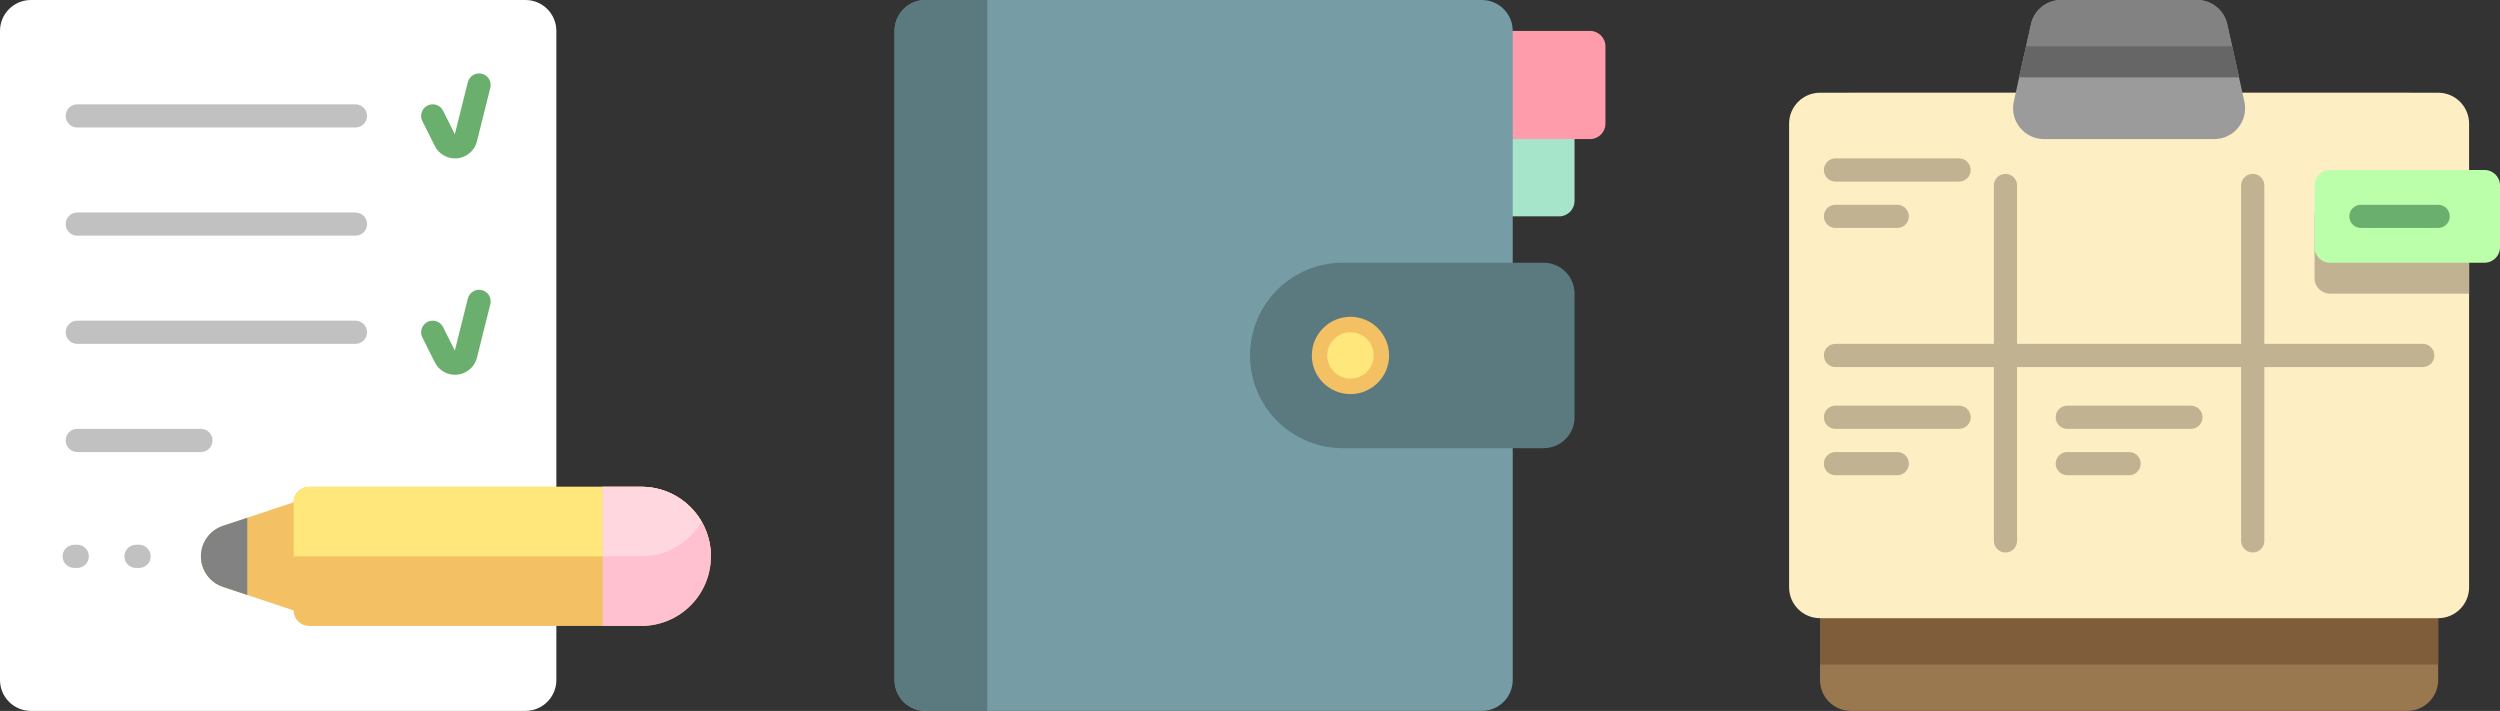 <svg width="422" height="120" viewBox="0 0 422 120" fill="none" xmlns="http://www.w3.org/2000/svg">
<rect x="0" y="0" width="422" height="120" fill="#333333" stroke="none"/>
<g clip-path="url(#clip0_653_1079)">
<path d="M88.696 120H5.217C2.336 120 0 117.664 0 114.783V5.217C0 2.336 2.336 0 5.217 0H88.696C91.577 0 93.913 2.336 93.913 5.217V114.783C93.913 117.664 91.577 120 88.696 120Z" fill="white"/>
<path d="M15 93.913C15 94.993 14.124 95.87 13.043 95.87H12.522C11.441 95.87 10.565 94.993 10.565 93.913C10.565 92.832 11.441 91.956 12.522 91.956H13.043C14.124 91.956 15 92.832 15 93.913ZM23.478 91.956H22.957C21.876 91.956 21 92.832 21 93.913C21 94.993 21.876 95.87 22.957 95.87H23.478C24.559 95.87 25.435 94.993 25.435 93.913C25.435 92.832 24.559 91.956 23.478 91.956ZM60 54.13H13.043C11.963 54.13 11.087 55.006 11.087 56.087C11.087 57.167 11.963 58.044 13.043 58.044H60C61.081 58.044 61.957 57.167 61.957 56.087C61.957 55.006 61.081 54.13 60 54.13ZM60 35.869H13.043C11.963 35.869 11.087 36.745 11.087 37.826C11.087 38.906 11.963 39.782 13.043 39.782H60C61.081 39.782 61.957 38.906 61.957 37.826C61.957 36.745 61.081 35.869 60 35.869ZM33.913 72.391H13.043C11.963 72.391 11.087 73.267 11.087 74.348C11.087 75.428 11.963 76.304 13.043 76.304H33.913C34.993 76.304 35.87 75.428 35.87 74.348C35.87 73.267 34.994 72.391 33.913 72.391ZM13.043 21.521H60C61.081 21.521 61.957 20.645 61.957 19.565C61.957 18.485 61.081 17.608 60 17.608H13.043C11.963 17.608 11.087 18.485 11.087 19.565C11.087 20.645 11.963 21.521 13.043 21.521Z" fill="#C1C1C1"/>
<path d="M71.294 20.44C70.81 19.473 71.202 18.298 72.168 17.815C73.135 17.331 74.31 17.724 74.793 18.69L76.776 22.655L78.971 13.873C79.233 12.825 80.297 12.188 81.344 12.449C82.392 12.711 83.03 13.774 82.767 14.822L80.512 23.844C80.086 25.549 78.561 26.739 76.805 26.739C75.348 26.739 74.038 25.929 73.387 24.626L71.294 20.44ZM81.344 48.971C80.298 48.71 79.234 49.347 78.972 50.395L76.776 59.177L74.793 55.212C74.311 54.246 73.135 53.854 72.169 54.337C71.202 54.82 70.81 55.996 71.294 56.962L73.387 61.148C74.038 62.452 75.348 63.261 76.805 63.261C78.562 63.261 80.086 62.071 80.512 60.366L82.768 51.344C83.03 50.296 82.392 49.234 81.344 48.971Z" fill="#6BAF6E"/>
<path d="M57.391 84.782V103.043H49.565L37.625 99.063C35.408 98.324 33.913 96.25 33.913 93.913C33.913 91.576 35.408 89.501 37.625 88.762L49.565 84.782H57.391V84.782Z" fill="#F4C064"/>
<path d="M41.739 100.435L37.625 99.064C35.408 98.325 33.913 96.25 33.913 93.913C33.913 91.576 35.408 89.502 37.625 88.763L41.739 87.392V100.435Z" fill="#828282"/>
<path d="M52.174 82.174H108.261C114.744 82.174 120 87.43 120 93.913C120 100.396 114.744 105.652 108.261 105.652H52.174C50.733 105.652 49.565 104.484 49.565 103.044V84.783C49.565 83.342 50.733 82.174 52.174 82.174Z" fill="#F4C064"/>
<path d="M120 93.913H49.565V84.782C49.565 83.342 50.733 82.174 52.174 82.174H108.261C114.744 82.174 120 87.43 120 93.913Z" fill="#FFE77C"/>
<path d="M120 93.913C120 100.396 114.744 105.652 108.261 105.652H101.739V82.174H108.261C114.744 82.174 120 87.43 120 93.913Z" fill="#FFC0CF"/>
<path d="M108.261 93.913H101.739V82.174H108.261C112.605 82.174 116.396 84.535 118.426 88.043C116.396 91.551 112.605 93.913 108.261 93.913Z" fill="#FFD7DF"/>
</g>
<g clip-path="url(#clip1_653_1079)">
<path d="M406.348 120H312.435C309.553 120 307.217 117.665 307.217 114.783V20.87C307.217 17.988 309.553 15.652 312.435 15.652H406.348C409.23 15.652 411.565 17.988 411.565 20.87V114.783C411.565 117.665 409.229 120 406.348 120Z" fill="#99774F"/>
<path d="M411.565 23.479V112.174H307.217V23.479H411.565Z" fill="#7F5D3B"/>
<path d="M411.565 104.348H307.217C304.336 104.348 302 102.012 302 99.131V20.87C302 17.988 304.336 15.652 307.217 15.652H411.565C414.447 15.652 416.783 17.988 416.783 20.87V99.131C416.783 102.012 414.447 104.348 411.565 104.348Z" fill="#FDEEC3"/>
<path d="M416.783 33.913V49.566H393.304C391.864 49.566 390.696 48.398 390.696 46.957V36.522C390.696 35.081 391.864 33.913 393.304 33.913H416.783V33.913ZM320.261 76.304H309.826C308.746 76.304 307.869 77.18 307.869 78.261C307.869 79.341 308.746 80.218 309.826 80.218H320.261C321.341 80.218 322.217 79.341 322.217 78.261C322.217 77.18 321.341 76.304 320.261 76.304ZM309.826 38.478H320.261C321.341 38.478 322.217 37.602 322.217 36.522C322.217 35.441 321.341 34.565 320.261 34.565H309.826C308.746 34.565 307.869 35.441 307.869 36.522C307.869 37.602 308.746 38.478 309.826 38.478ZM408.957 58.044H382.217V31.304C382.217 30.224 381.341 29.348 380.261 29.348C379.18 29.348 378.304 30.224 378.304 31.304V58.044H340.478V31.304C340.478 30.224 339.602 29.348 338.522 29.348C337.441 29.348 336.565 30.224 336.565 31.304V58.044H309.826C308.746 58.044 307.869 58.92 307.869 60C307.869 61.081 308.746 61.957 309.826 61.957H336.565V91.304C336.565 92.385 337.441 93.261 338.522 93.261C339.602 93.261 340.478 92.385 340.478 91.304V61.957H378.304V91.304C378.304 92.385 379.18 93.261 380.261 93.261C381.341 93.261 382.217 92.385 382.217 91.304V61.957H408.957C410.037 61.957 410.913 61.081 410.913 60C410.913 58.92 410.037 58.044 408.957 58.044ZM309.826 30.652H330.695C331.776 30.652 332.652 29.776 332.652 28.696C332.652 27.615 331.776 26.739 330.695 26.739H309.826C308.746 26.739 307.869 27.615 307.869 28.696C307.869 29.776 308.746 30.652 309.826 30.652ZM330.696 68.478H309.826C308.746 68.478 307.869 69.355 307.869 70.435C307.869 71.515 308.746 72.391 309.826 72.391H330.695C331.776 72.391 332.652 71.515 332.652 70.435C332.652 69.355 331.776 68.478 330.696 68.478ZM369.826 68.478H348.957C347.876 68.478 347 69.355 347 70.435C347 71.515 347.876 72.391 348.957 72.391H369.826C370.906 72.391 371.783 71.515 371.783 70.435C371.783 69.355 370.907 68.478 369.826 68.478ZM359.391 76.304H348.957C347.876 76.304 347 77.18 347 78.261C347 79.341 347.876 80.218 348.957 80.218H359.391C360.472 80.218 361.348 79.341 361.348 78.261C361.348 77.18 360.472 76.304 359.391 76.304Z" fill="#C1B291"/>
<path d="M422 31.304V41.739C422 43.179 420.832 44.347 419.391 44.347H393.304C391.864 44.347 390.696 43.179 390.696 41.739V31.304C390.696 29.863 391.864 28.695 393.304 28.695H419.391C420.832 28.695 422 29.863 422 31.304Z" fill="#BBFFAB"/>
<path d="M413.522 36.522C413.522 37.602 412.646 38.479 411.565 38.479H398.522C397.441 38.479 396.565 37.602 396.565 36.522C396.565 35.441 397.441 34.565 398.522 34.565H411.565C412.646 34.565 413.522 35.441 413.522 36.522Z" fill="#6BAF6E"/>
<path d="M373.757 23.478H345.026C341.688 23.478 339.208 20.388 339.932 17.129L342.831 4.086C343.362 1.699 345.479 0 347.924 0H370.858C373.303 0 375.421 1.699 375.951 4.085L378.85 17.129C379.574 20.388 377.095 23.478 373.757 23.478Z" fill="#9B9B9B"/>
<path d="M370.858 0C373.304 0 375.421 1.699 375.952 4.085L377.942 13.043H340.841L342.831 4.085C343.362 1.699 345.479 0 347.924 0H370.858Z" fill="#828282"/>
<path d="M376.783 7.826L377.942 13.044H340.841L342 7.826H376.783Z" fill="#666666"/>
</g>
<g clip-path="url(#clip2_653_1079)">
<path d="M263.174 36.522H250.131V18.261H263.174C264.615 18.261 265.783 19.429 265.783 20.869V33.913C265.783 35.354 264.615 36.522 263.174 36.522Z" fill="#A7E5CB"/>
<path d="M268.391 23.479H252.739V5.218H268.391C269.832 5.218 271 6.386 271 7.826V20.87C271 22.311 269.832 23.479 268.391 23.479Z" fill="#FF9CAB"/>
<path d="M250.131 120H156.217C153.336 120 151 117.664 151 114.783V5.217C151 2.336 153.336 0 156.217 0H250.131C253.012 0 255.348 2.336 255.348 5.217V114.783C255.348 117.664 253.012 120 250.131 120Z" fill="#769CA5"/>
<path d="M156.217 0H166.652V120H156.217C153.336 120 151 117.664 151 114.783V5.217C151 2.336 153.336 0 156.217 0ZM260.565 44.348H226.652C218.008 44.348 211 51.355 211 60C211 68.644 218.008 75.652 226.652 75.652H260.565C263.447 75.652 265.783 73.317 265.783 70.435V49.565C265.783 46.684 263.447 44.348 260.565 44.348Z" fill="#5B7A7F"/>
<path d="M234.478 60C234.478 63.602 231.558 66.522 227.957 66.522C224.355 66.522 221.435 63.602 221.435 60C221.435 56.398 224.355 53.478 227.957 53.478C231.558 53.478 234.478 56.398 234.478 60Z" fill="#F4C064"/>
<path d="M231.869 60C231.869 62.161 230.118 63.913 227.956 63.913C225.795 63.913 224.043 62.161 224.043 60C224.043 57.839 225.795 56.087 227.957 56.087C230.118 56.087 231.869 57.839 231.869 60Z" fill="#FFE77C"/>
</g>
<defs>
<clipPath id="clip0_653_1079">
<rect width="120" height="120" fill="white"/>
</clipPath>
<clipPath id="clip1_653_1079">
<rect width="120" height="120" fill="white" transform="translate(302)"/>
</clipPath>
<clipPath id="clip2_653_1079">
<rect width="120" height="120" fill="white" transform="translate(151)"/>
</clipPath>
</defs>
</svg>
